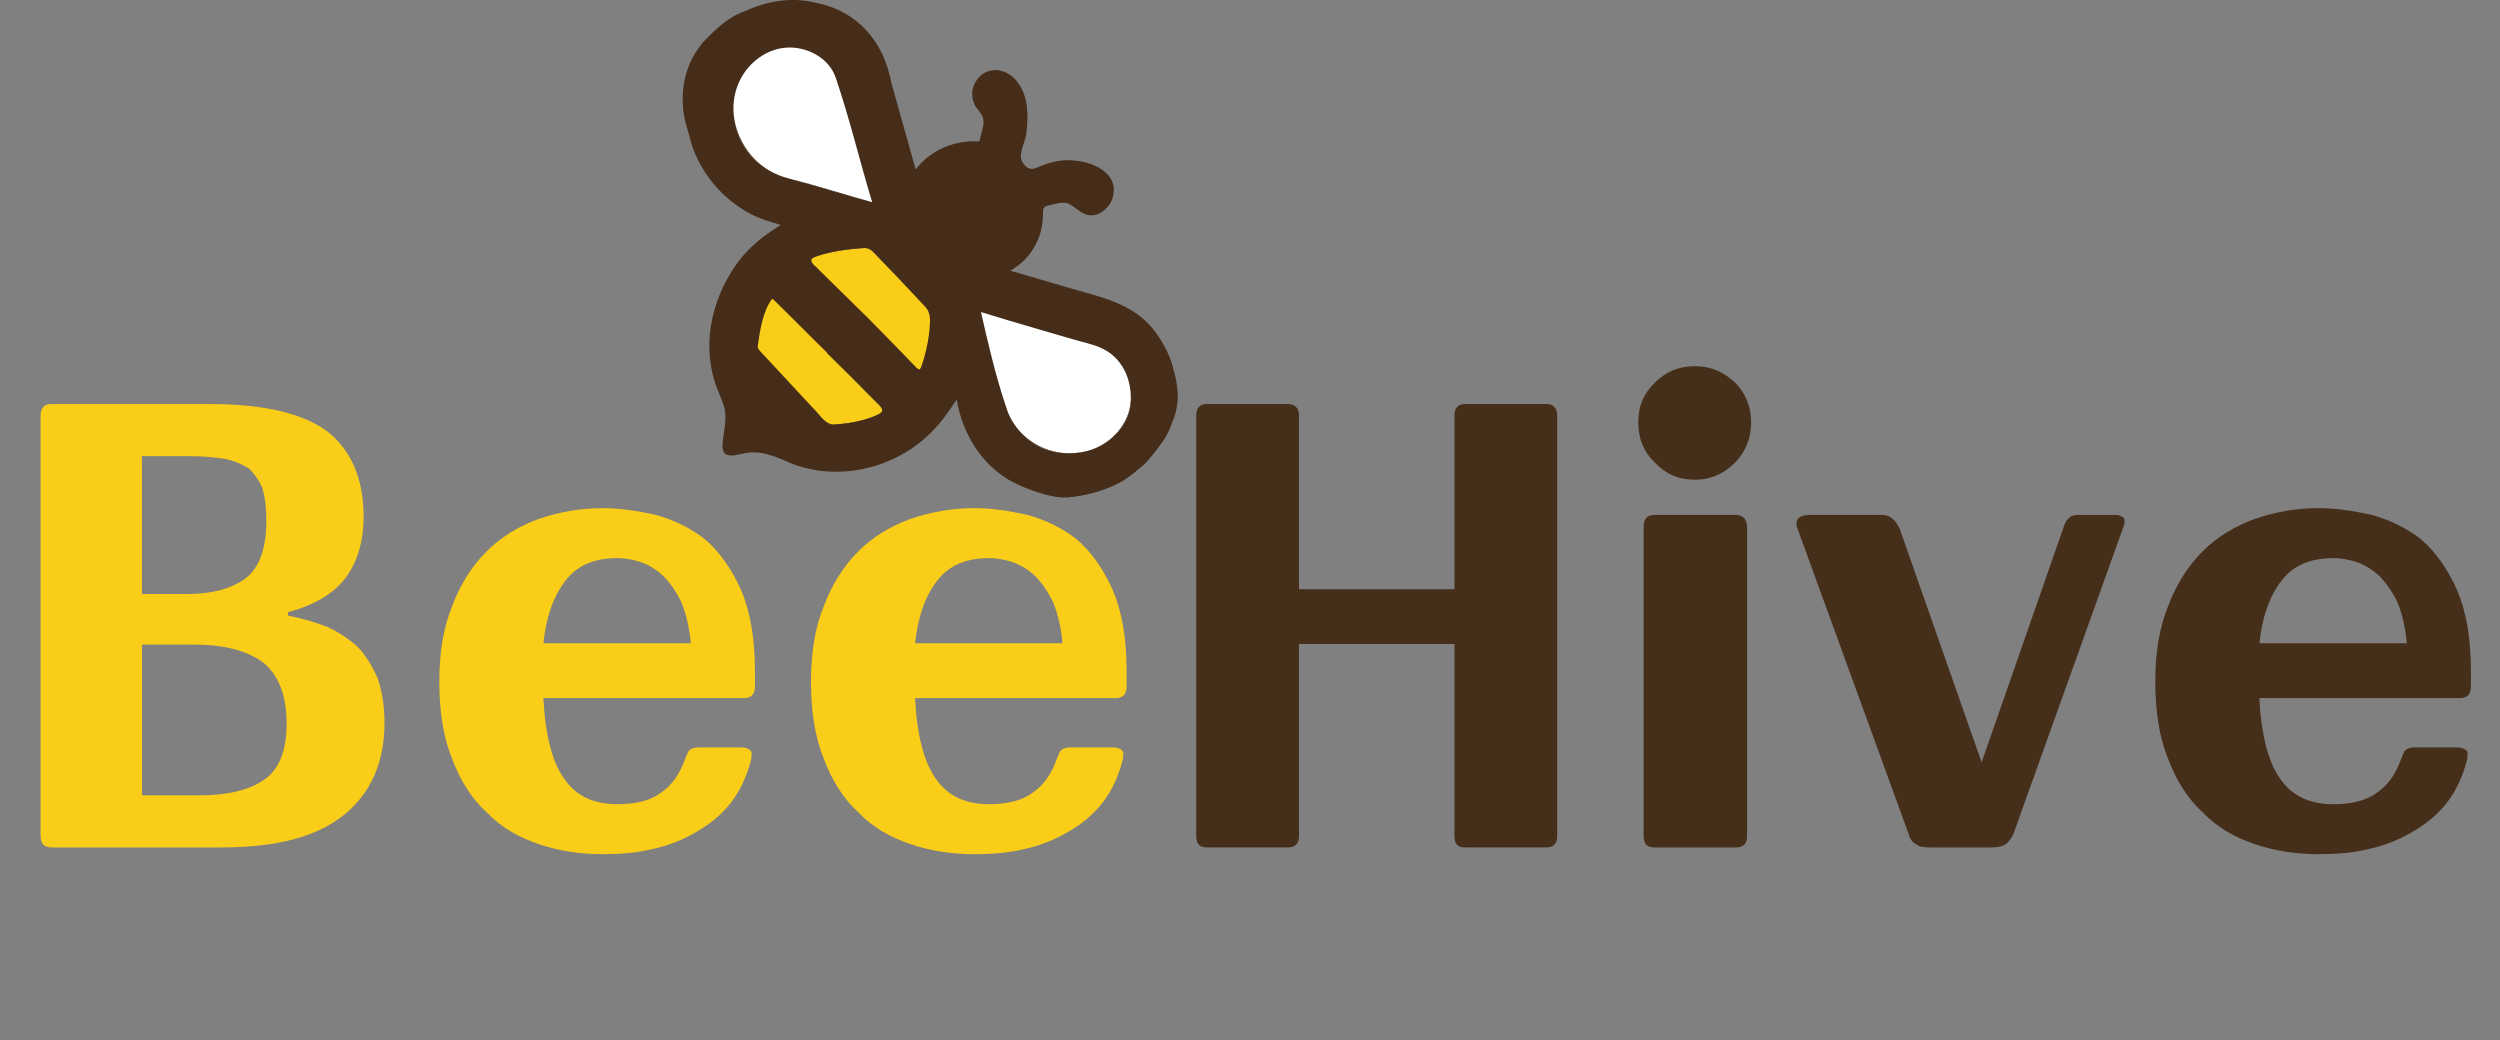 <?xml version="1.0" encoding="UTF-8"?>
<svg id="Layer_1" data-name="Layer 1" xmlns="http://www.w3.org/2000/svg" viewBox="0 0 473.46 196.97">
  <rect x="0" y="0" width="473.46" height="196.97" fill="#808080" stroke="none"/>
  <defs>
    <style>
      .cls-1 {
        fill: #452e1a;
      }

      .cls-1, .cls-2, .cls-3 {
        stroke-width: 0px;
      }

      .cls-2 {
        fill: #452d19;
      }

      .cls-4 {
        isolation: isolate;
      }

      .cls-3 {
        fill: #facd18;
      }

      .cls-5 {
        fill: #fff;
        stroke: #231f20;
        stroke-miterlimit: 10;
      }
    </style>
  </defs>
  <g class="cls-4">
    <g class="cls-4">
      <path class="cls-3" d="M7.68,78.82c0-1.54.64-2.3,2.05-2.3h30.08c10.24,0,17.66,1.79,22.27,5.25,4.48,3.58,6.78,8.96,6.78,16.13,0,4.61-1.15,8.32-3.2,11.26-2.18,3.07-5.89,5.38-11.14,6.78v.64c2.69.51,5.25,1.28,7.55,2.18,2.18,1.02,4.1,2.3,5.76,3.84,1.54,1.66,2.69,3.58,3.71,5.89.77,2.3,1.28,5.12,1.28,8.32,0,7.55-2.56,13.31-7.55,17.41-5.12,4.22-12.8,6.27-23.3,6.27H9.73c-1.41,0-2.05-.77-2.05-2.3v-79.36ZM35.46,112.49c4.61,0,8.19-.9,11.01-2.94,2.56-1.92,3.97-5.5,3.97-10.88,0-2.56-.26-4.61-.77-6.27-.64-1.54-1.54-2.69-2.56-3.71-1.28-.77-2.69-1.41-4.48-1.79-1.79-.26-3.97-.51-6.53-.51h-9.22v26.11h8.58ZM37.76,150.63c5.38,0,9.6-1.02,12.42-3.07,2.69-1.92,4.1-5.38,4.1-10.5,0-5.38-1.54-9.22-4.35-11.52-3.07-2.3-7.42-3.46-13.06-3.46h-9.98v28.54h10.88Z"/>
      <path class="cls-3" d="M114.18,96.23c3.2,0,6.53.51,9.98,1.28,3.33.9,6.53,2.43,9.34,4.61,2.69,2.3,4.99,5.5,6.78,9.47,1.79,4.1,2.69,9.22,2.69,15.49v2.94c0,1.54-.77,2.18-2.05,2.18h-38.02c.38,7.3,1.79,12.42,4.1,15.49,2.18,3.07,5.5,4.61,9.86,4.61,3.46,0,6.27-.64,8.32-2.18,1.92-1.28,3.46-3.33,4.48-6.14.13-.38.38-.9.64-1.54.26-.51.9-.9,2.18-.9h7.68c1.28,0,1.92.38,2.18.9,0,.64,0,1.15-.13,1.54-.77,3.07-2.05,5.76-3.71,7.94-1.79,2.3-3.97,4.1-6.4,5.5-2.56,1.54-5.38,2.69-8.32,3.33-3.07.77-6.27,1.02-9.6,1.02-4.35,0-8.45-.64-12.16-1.92-3.84-1.28-7.17-3.2-9.86-6.02-2.82-2.56-4.99-6.02-6.53-10.11-1.66-4.1-2.43-8.96-2.43-14.59s.77-10.24,2.43-14.34c1.54-4.1,3.71-7.55,6.53-10.37,2.69-2.69,6.02-4.74,9.86-6.14,3.71-1.28,7.81-2.05,12.16-2.05ZM116.86,105.7c-4.35,0-7.55,1.41-9.73,4.22-2.3,2.94-3.71,6.91-4.22,11.9h27.91c-.26-3.07-.9-5.63-1.79-7.81-1.02-2.05-2.18-3.71-3.46-4.99-1.28-1.15-2.69-2.05-4.22-2.56s-3.07-.77-4.48-.77Z"/>
      <path class="cls-3" d="M184.57,96.23c3.2,0,6.53.51,9.98,1.28,3.33.9,6.53,2.43,9.34,4.61,2.69,2.3,4.99,5.5,6.78,9.47,1.79,4.1,2.69,9.22,2.69,15.49v2.94c0,1.54-.77,2.18-2.05,2.18h-38.02c.38,7.3,1.79,12.42,4.1,15.49,2.18,3.07,5.5,4.61,9.86,4.61,3.46,0,6.27-.64,8.32-2.18,1.92-1.28,3.46-3.33,4.48-6.14.13-.38.38-.9.64-1.54.26-.51.9-.9,2.18-.9h7.68c1.28,0,1.92.38,2.18.9,0,.64,0,1.15-.13,1.54-.77,3.07-2.05,5.76-3.71,7.94-1.79,2.3-3.97,4.1-6.4,5.5-2.56,1.54-5.38,2.69-8.32,3.33-3.07.77-6.27,1.02-9.6,1.02-4.35,0-8.45-.64-12.16-1.92-3.84-1.28-7.17-3.2-9.86-6.02-2.82-2.56-4.99-6.02-6.53-10.11-1.66-4.1-2.43-8.96-2.43-14.59s.77-10.24,2.43-14.34c1.54-4.1,3.71-7.55,6.53-10.37,2.69-2.69,6.02-4.74,9.86-6.14,3.71-1.28,7.81-2.05,12.16-2.05ZM187.26,105.7c-4.35,0-7.55,1.41-9.73,4.22-2.3,2.94-3.71,6.91-4.22,11.9h27.91c-.26-3.07-.9-5.63-1.79-7.81-1.02-2.05-2.18-3.71-3.46-4.99-1.28-1.15-2.69-2.05-4.22-2.56s-3.07-.77-4.48-.77Z"/>
    </g>
    <g class="cls-4">
      <path class="cls-1" d="M275.45,78.69c0-1.41.64-2.18,2.05-2.18h15.36c1.28,0,2.05.77,2.05,2.18v79.62c0,1.54-.77,2.18-2.05,2.18h-15.36c-1.41,0-2.05-.64-2.05-2.18v-36.35h-29.44v36.35c0,1.54-.77,2.18-2.18,2.18h-15.23c-1.41,0-2.05-.64-2.05-2.18v-79.62c0-1.41.64-2.18,2.05-2.18h15.23c1.41,0,2.18.77,2.18,2.18v32.9h29.44v-32.9Z"/>
      <path class="cls-1" d="M321.01,90.85c-3.07,0-5.5-1.02-7.55-3.2-2.18-2.05-3.2-4.61-3.2-7.68s1.02-5.5,3.2-7.55c2.05-2.05,4.48-3.07,7.55-3.07,2.82,0,5.38,1.02,7.55,3.07,2.05,2.05,3.07,4.61,3.07,7.55s-1.02,5.63-3.07,7.68c-2.18,2.18-4.74,3.2-7.55,3.2ZM311.29,99.69c0-1.41.64-2.18,2.18-2.18h15.23c.77,0,1.28.26,1.66.64.26.51.51,1.02.51,1.54v58.63c0,1.54-.77,2.18-2.18,2.18h-15.23c-1.54,0-2.18-.64-2.18-2.18v-58.63Z"/>
      <path class="cls-1" d="M375.29,144.36l15.62-44.8c.26-.77.64-1.28,1.15-1.66.26-.26.9-.38,1.66-.38h7.04c.51,0,1.02.26,1.41.51.26.38.26.9,0,1.66l-20.86,58.24c-.38.77-.77,1.41-1.28,1.79-.64.51-1.54.77-2.82.77h-11.65c-1.28,0-2.18-.13-2.69-.64-.64-.26-1.15-.9-1.41-1.92l-20.87-57.35c-.9-2.05-.13-3.07,2.3-3.07h13.44c1.54,0,2.69.9,3.46,2.69l15.49,44.16Z"/>
      <path class="cls-1" d="M439.16,96.23c3.2,0,6.53.51,9.98,1.28,3.33.9,6.53,2.43,9.34,4.61,2.69,2.3,4.99,5.5,6.78,9.47,1.79,4.1,2.69,9.22,2.69,15.49v2.94c0,1.54-.77,2.18-2.05,2.18h-38.02c.38,7.3,1.79,12.42,4.1,15.49,2.18,3.07,5.5,4.61,9.86,4.61,3.46,0,6.27-.64,8.32-2.18,1.92-1.28,3.46-3.33,4.48-6.14.13-.38.38-.9.64-1.54.26-.51.9-.9,2.18-.9h7.68c1.28,0,1.92.38,2.18.9,0,.64,0,1.15-.13,1.54-.77,3.07-2.05,5.76-3.71,7.94-1.79,2.3-3.97,4.1-6.4,5.5-2.56,1.54-5.38,2.69-8.32,3.33-3.07.77-6.27,1.02-9.6,1.02-4.35,0-8.45-.64-12.16-1.92-3.84-1.28-7.17-3.2-9.86-6.02-2.82-2.56-4.99-6.02-6.53-10.11-1.66-4.1-2.43-8.96-2.43-14.59s.77-10.24,2.43-14.34c1.54-4.1,3.71-7.55,6.53-10.37,2.69-2.69,6.02-4.74,9.86-6.14,3.71-1.28,7.81-2.05,12.16-2.05ZM441.85,105.7c-4.35,0-7.55,1.41-9.73,4.22-2.3,2.94-3.71,6.91-4.22,11.9h27.91c-.26-3.07-.9-5.63-1.79-7.81-1.02-2.05-2.18-3.71-3.46-4.99-1.28-1.15-2.69-2.05-4.22-2.56s-3.07-.77-4.48-.77Z"/>
    </g>
  </g>
  <polygon class="cls-5" points="162.77 40.92 157.87 39.94 152.08 38.53 145.79 36.18 142.03 33.41 138.74 29.82 137.46 26.55 136.65 17.41 138.74 11.2 142.36 7.28 148.73 5.98 153.52 5.98 157.06 8.55 160.49 11.85 162.77 15.98 165.42 20.84 166.37 26.06 167.1 31.61 167.1 35.2 168.16 38.53 168.16 40.92 166.37 42.55 162.77 40.92"/>
  <polygon class="cls-5" points="182.86 54.8 190.7 56.18 197.06 58.42 206.04 60.68 213.39 65.25 216.01 69.17 216.99 76.35 216.99 81.74 212.9 84.85 207.51 87.95 199.92 87.95 194.61 87.95 190.37 84.52 187.27 79.78 185.15 74.72 183.51 70.43 182.86 65.09 181.88 60.03 181.22 56.18 182.86 54.8"/>
  <g>
    <path class="cls-3" d="M156.89,66.86c3.17,3.26,6.31,6.55,9.53,9.76,1.01,1,.89,1.44-.36,2-2.53,1.15-5.21,1.57-7.93,1.84-.89.09-1.6-.27-2.22-.92-4.04-4.21-8.1-8.4-12.16-12.59-.44-.45-.78-.92-.7-1.6.35-2.87.86-5.69,2.22-8.29.61-1.16,1.15-1.1,2.01-.2,3.19,3.35,6.43,6.64,9.66,9.95l-.05.05Z"/>
    <path class="cls-3" d="M163.58,60.01c-3.12-3.2-6.21-6.44-9.37-9.6-1.03-1.02-.93-1.5.42-1.94,2.91-.94,5.91-1.32,8.94-1.5.97-.06,1.53.43,2.13,1.05,3.16,3.27,6.31,6.55,9.52,9.77.81.81,1.16,1.65,1.18,2.8.04,2.84-.45,5.57-1.26,8.28-.5,1.66-.94,2.22-2.39.63-2.97-3.24-6.1-6.33-9.17-9.48h0Z"/>
    <g>
      <path class="cls-2" d="M222.87,76.92c.15-.7.22-1.31.18-2.13-.02-.32-.03-.86-.19-1.94-.07-.46-.12-.84-.16-1.11-.07-.27-.19-.69-.32-1.2-.25-.96-.31-1.28-.48-1.8,0,0-.19-.6-.48-1.32-.19-.46-1.64-3.92-4.52-6.6-2.19-2.03-4.88-3.47-8.08-4.37-5.75-1.62-11.48-3.33-17.74-5.15,4.53-2.59,6.27-6.33,6.33-10.97,0-.74.11-1.34,1-1.52,1.74-.35,3.43-1.18,5.12.29,2.19,1.91,3.94,2,5.62.49,2.94-2.63,1.76-6.84-2.43-8.28-3.28-1.13-6.58-.89-9.79.46-1.13.48-2.08.97-3.24-.57-.66-.87-.75-2.04-.36-3.06,1.14-3,1.28-6.1.64-9.25-.28-1.38-.9-2.56-1.86-3.58-1.97-2.09-4.33-2.35-6.25-.67-1.69,1.47-1.99,4.32-.25,6.16,1.86,1.97.59,3.83.31,5.74-.13.85-.96.56-1.52.58-4.49.15-8.25,1.76-11.11,5.83-1.47-5.18-2.84-10.12-4.28-15.02-.92-3.12-1.42-6.39-3.16-9.22-.42-.68-1.26-1.94-2.66-3.28-3.96-3.78-8.74-4.5-10.45-4.73-1-.14-4.73-.81-9.53,1.13-1.99.8-3.96,1.44-5.11,2.39-1.52,1.25-2.64,2.14-3.39,2.92-.79.79-2.17,2.33-3.06,3.98-.84,1.56-1.31,2.95-1.54,4.01-.17,1.2-.42,2.59-.33,4.25.12,2.31.6,4.24,1.07,5.67.43,2.01,1.39,5.15,3.68,8.34.68.95,3.27,4.44,8.08,6.94,1.83.95,3.92,1.42,6.18,2.21-3.74,2.22-6.93,4.65-9.2,8.04-5.28,7.86-6.61,16.24-2.63,25,1.12,2.47.7,4.68.35,7.05-.49,3.34-.13,3.84,3.07,3.12,2.73-.61,5.04-.21,7.6,1,11.51,5.46,24.82,1.41,31.97-9.48.33-.5.68-.98,1.35-1.94,1.91,11.08,8.52,16.77,19.08,18.8.54,0,1.34.09,2.23,0,1.72-.17,3.8-.54,6.11-1.35,3.1-1.1,4.09-1.78,4.57-2.17.04-.03,1.11-.69,1.54-1.14,1.58-1.33,1.86-1.46,2.36-2.04,1.23-1.44,1.83-2.24,2.8-3.53,1.4-1.87,1.93-3.79,2.08-4.12.63-1.34.71-2.33.81-2.81v-.05ZM163.58,46.97c.97-.06,1.53.43,2.13,1.05,3.16,3.27,6.31,6.55,9.52,9.77.81.81,1.16,1.65,1.18,2.8.04,2.84-.45,5.57-1.26,8.28-.5,1.66-.94,2.22-2.39.63-2.97-3.24-6.1-6.33-9.17-9.48-3.12-3.2-6.21-6.44-9.37-9.6-1.03-1.02-.93-1.5.42-1.94,2.91-.94,5.91-1.32,8.94-1.5h0ZM149.25,33.76c-8.74-2.28-12.15-11.29-9.79-17.67,2.58-6.96,10.23-9.69,16.08-5.68,1.48,1.02,2.56,2.33,3.15,4.05,2.68,7.89,4.42,16.03,6.73,24.07-5.58-1.66-10.83-3.37-16.17-4.76h0ZM166.07,78.62c-2.53,1.15-5.21,1.57-7.93,1.84-.89.09-1.6-.27-2.22-.92-4.04-4.21-8.1-8.4-12.16-12.59-.44-.45-.78-.92-.7-1.6.35-2.87.86-5.69,2.22-8.29.61-1.16,1.15-1.1,2.01-.2,3.19,3.35,6.43,6.64,9.66,9.95l-.05.05c3.17,3.26,6.31,6.55,9.53,9.76,1.01,1,.89,1.44-.36,2ZM205.96,85.4c-6.74,1.71-13.2-1.54-15.55-8.11-2.16-6.05-3.74-12.28-5.26-18.87,7.54,2.24,14.82,4.27,22,6.59,4.81,1.55,7.32,5.63,7.09,10.67-.2,4.47-3.68,8.55-8.29,9.71h.01Z"/>
      <g>
        <path class="cls-2" d="M222.87,76.92c.99-8.36-4.36-17.28-12.46-19.91-5.52-1.71-13.71-3.96-19.35-5.62l-.25-.07c1.93-1.08,3.68-2.56,4.8-4.47,1.1-1.83,1.58-3.97,1.64-6.09,0-.77.02-1.94,1.06-2.1,1.31-.26,2.64-.84,4.03-.43,1.08.32,1.74,1.27,2.72,1.74,2.95,1.8,6.39-2.04,5.34-4.99-1.53-4.18-7.12-4.69-10.9-3.85-1.04.24-2.02.61-3.01,1.04-.49.2-1.12.39-1.72.18-.59-.21-.99-.66-1.33-1.1-1.48-2.02.32-4.23.47-6.36.31-2.09.18-4.25-.29-6.3-.49-1.97-1.92-3.83-3.82-4.57-3.86-1.34-6.76,3.73-3.94,6.58,1.63,1.55.93,3.79.43,5.59-.06.31-.07.63-.28.9-.3.37-.74.36-1,.35-4.79-.26-9.38,2.21-11.87,6.29l-.21-.72-4.85-16.95c-1.75-9.58-8.45-14.98-18.11-15.15-2.93-.03-5.64.89-8.33,2.02-1.37.55-2.67,1.05-3.71,2.02-2.28,1.8-4.42,3.75-5.83,6.28-2.41,4.15-2.31,9.18-.83,13.69,1.3,6.41,5.67,11.99,11.47,14.99,2.12,1.1,4.63,1.62,6.94,2.51l-.71.41c-10.88,5.65-17.14,19.42-12.41,31.05.87,1.88,1.62,3.96,1.35,6.06-.1,1.55-.51,3.04-.53,4.57,0,.48.09.96.43,1.11.86.3,1.94-.07,2.87-.23,3.16-.76,6.23.51,9.03,1.81,9.58,3.96,21.16.8,27.81-7.05,1.44-1.61,2.57-3.47,3.85-5.23.41,2.47,1.06,4.92,2.12,7.19,1.97,4.38,5.64,7.87,10.04,9.78,2.78,1.16,5.76,2.26,8.77,2.15,3.79-.38,7.73-1.39,10.93-3.5,4.68-3.14,8.57-7.99,9.64-13.62h0ZM222.87,76.92c-1.04,5.64-4.94,10.53-9.59,13.69-3.22,2.15-7.16,3.18-10.98,3.58-3.07.13-6.05-.97-8.86-2.12-6.87-2.81-11.25-9.56-12.31-16.75l.26.06c-1.18,1.67-2.27,3.44-3.64,4.99-6.71,8-18.47,11.25-28.22,7.27-2.77-1.25-5.67-2.49-8.76-1.74-1.06.16-2.08.62-3.2.2-1.09-.63-.68-2.13-.61-3.15.28-2,.69-4.04.16-6.01-.28-.79-.74-2.05-1.11-2.84-3.26-7.83-1.53-16.92,3.25-23.74,2.33-3.52,5.77-6.08,9.31-8.18l.07.69c-2.05-.73-4.25-1.2-6.28-2.25-6.02-3.09-10.59-8.86-11.97-15.51-2.15-6.01-1.26-13.24,3.57-17.96,2.14-2.15,4.43-4.17,7.32-5.12,4.07-1.86,8.74-2.62,13.15-1.53,8.14,1.63,12.95,7.43,14.42,15.36l4.77,16.96-.64-.11c2.46-3.7,6.8-5.9,11.22-5.94.39-.09,1.05.17,1.3-.08.03-.04.06-.12.08-.22.21-1.38.99-2.89.57-4.2-.3-1.03-1.33-1.66-1.68-2.69-.44-1.06-.46-2.29-.06-3.36,1.51-3.77,5.94-3.83,8.24-.72,2.09,2.61,2.13,6.29,1.75,9.46-.12,2.16-1.91,4.25-.58,6.01.58.91,1.49,1.28,2.5.78.98-.41,2.02-.81,3.08-1.04,4.7-1.38,13.67,1.07,11.07,7.43-.76,1.44-2.26,2.75-3.98,2.63-1.72-.06-2.83-1.71-4.25-2.24-.99-.31-2.05-.02-3.09.24-.51.16-1.12.15-1.39.52-.28.37-.21.94-.25,1.48,0,4.4-2.49,8.56-6.4,10.61l-.02-.2,9.67,2.83c6.28,1.99,13.61,2.97,17.83,8.61,3.07,3.97,4.95,9.27,4.26,14.3h.02Z"/>
        <path class="cls-2" d="M163.58,46.97c1.41-.21,2.57,1.58,3.48,2.38l3.07,3.1,3.11,3.06c.89.99,2.35,2.05,3.01,3.24.69,1.41.43,2.96.39,4.45-.18,2.23-.59,4.38-1.31,6.51-.97,2.61-2.82.18-3.91-.91-5.55-5.68-11.04-11.62-16.49-17.42l-.75-.8c-.34-.4-.95-.91-.7-1.51.33-.51.97-.59,1.48-.77,2.8-.84,5.71-1.17,8.61-1.33h.01ZM163.58,46.97c-2.9.2-5.8.58-8.57,1.46-.48.17-1.07.29-1.35.72-.13.78,1.03,1.4,1.49,2,1.97,1.92,7.31,7.18,9.34,9.18,2.1,2.1,7.12,7.27,9.11,9.34.23.22.53.34.53.3.05,0,.26-.28.37-.58.69-1.99,1.2-4.14,1.46-6.25.1-1.36.41-2.89-.15-4.16-.27-.62-.8-1.1-1.3-1.64-.94-1.01-3.5-3.74-4.48-4.78l-3.02-3.15c-.9-.8-2.01-2.62-3.43-2.43h0Z"/>
        <path class="cls-2" d="M149.25,33.76c-9.34-2.11-14.23-14.33-7.7-21.78,4.63-5.83,14.97-4.95,17.6,2.34,2.66,7.91,4.26,16.13,6.42,24.16l.08.28-.28-.09c-5.35-1.71-10.7-3.45-16.12-4.91h0ZM149.25,33.76c5.45,1.37,10.8,3.13,16.21,4.61l-.2.2c-2.43-7.97-4.33-16.07-7.02-23.94-1.19-3.44-4.91-5.54-8.44-5.63-4.45-.13-8.53,3.04-10.09,7.16-2.82,7.25,2.06,15.83,9.54,17.61h0Z"/>
        <path class="cls-2" d="M166.07,78.62c-2.09.97-4.37,1.46-6.64,1.76-1.13.18-2.42.35-3.33-.53-1.65-1.6-10.42-10.36-12.23-12.15-.37-.41-.89-.78-1.16-1.5-.25-.62-.02-1.32.02-1.92.34-2.61.9-5.25,2.2-7.57.17-.27.33-.57.72-.82.73-.48,1.58.2,2.03.72,3.24,3.36,6.39,6.81,9.58,10.22-.04.04-.18.16-.21.2v-.31c1.87,1.99,3.73,4,5.62,5.97l2.84,2.96c.85,1,2.75,2.17.56,2.99h0v-.02ZM166.07,78.62c2.16-.85.27-1.94-.6-2.94l-2.89-2.91c-1.98-1.99-4-3.94-5.99-5.91l.16-.16.05-.05v.31c-3.47-3.37-6.86-6.87-10.33-10.22-.2-.11-.24-.11-.32-.05-1.68,2.34-2.18,5.71-2.61,8.56-.17.84.38,1.19.97,1.84l9.38,10.1c1.23,1.09,2.09,2.96,3.83,3.21,2.84-.14,5.73-.64,8.36-1.78h0Z"/>
        <path class="cls-2" d="M205.96,85.4c-6.46,1.88-13.61-1.75-15.79-8.17-2.37-6.34-4.14-12.89-5.65-19.47l.76.22,6.06,1.78c3.01.92,9.06,2.78,12.06,3.71,1.77.62,4.35,1.2,5.97,2.19,8.26,4.97,5.77,17.57-3.41,19.74h0ZM205.96,85.4c4.06-1.06,7.49-4.54,8.09-8.71.56-4.09-1.19-8.59-4.97-10.51-1.54-.89-4.2-1.41-5.92-1.94l-6.06-1.76c-3.02-.86-9.09-2.68-12.08-3.61l.58-.55c1.44,6.31,2.87,12.64,4.95,18.78,1.95,6.48,8.93,10.07,15.41,8.31h0Z"/>
      </g>
    </g>
  </g>
</svg>